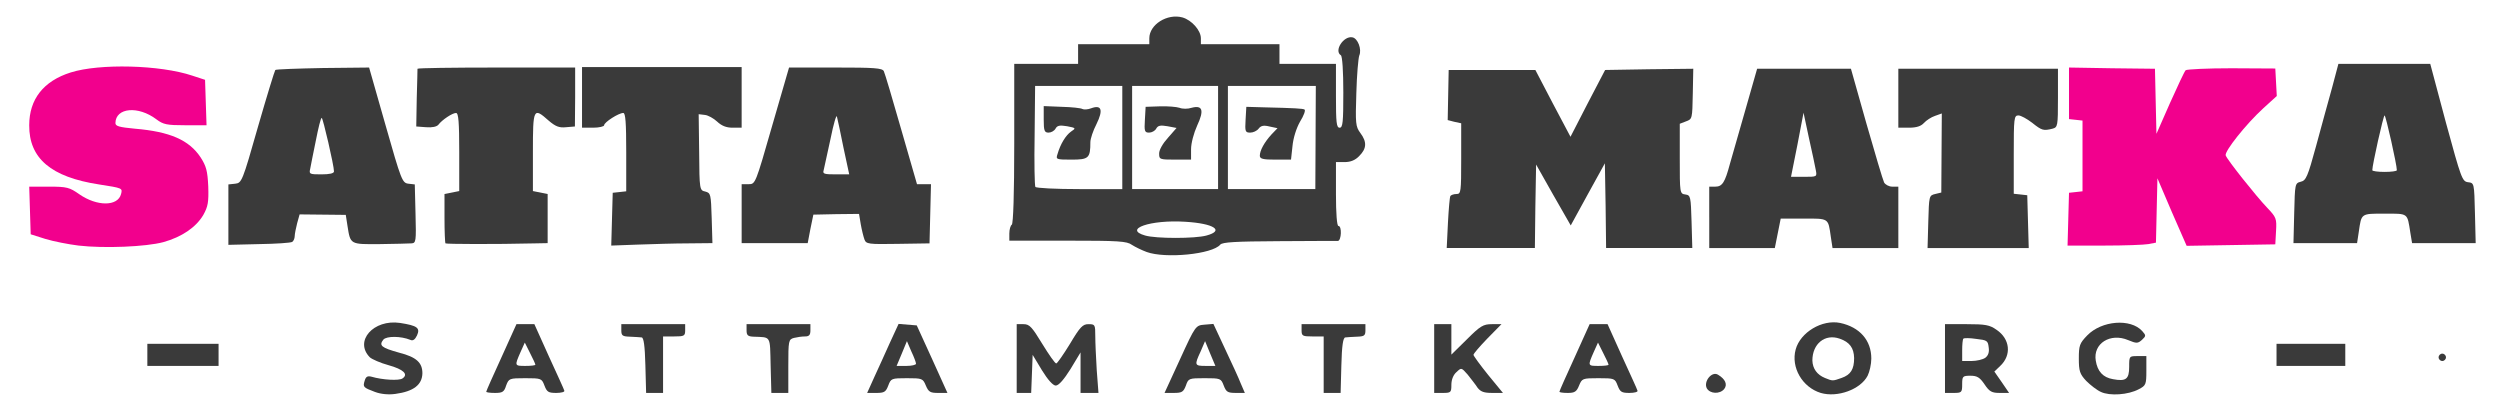 <!DOCTYPE svg PUBLIC "-//W3C//DTD SVG 20010904//EN" "http://www.w3.org/TR/2001/REC-SVG-20010904/DTD/svg10.dtd">
<svg version="1.0" xmlns="http://www.w3.org/2000/svg" width="1018px" height="165px" viewBox="0 0 10180 1650" preserveAspectRatio="xMidYMid meet">
<g id="layer101" fill="#3a3a3a" stroke="none">
<path d="M1527 1596 c-48 -18 -50 -20 -42 -46 5 -17 12 -20 28 -16 44 13 112 17 126 7 25 -17 4 -37 -57 -54 -33 -9 -67 -24 -76 -32 -65 -66 15 -156 123 -140 70 11 83 20 69 51 -8 17 -17 23 -27 18 -39 -16 -97 -16 -110 -1 -19 24 -8 33 64 53 71 18 95 41 95 84 -1 47 -36 74 -110 84 -28 4 -59 1 -83 -8z"/>
<path d="M7414 1600 c-75 -23 -122 -104 -102 -177 19 -70 108 -123 181 -108 80 17 127 71 127 145 0 23 -7 54 -15 70 -29 56 -123 90 -191 70z m85 -61 c37 -13 51 -35 51 -81 -1 -41 -18 -65 -59 -79 -60 -21 -111 21 -111 89 1 33 19 58 51 71 32 13 31 13 68 0z"/>
<path d="M8555 1596 c-16 -7 -43 -28 -60 -45 -26 -28 -30 -40 -30 -91 0 -53 3 -62 34 -94 59 -61 177 -70 224 -18 16 18 16 20 -1 36 -17 15 -22 15 -56 1 -73 -31 -144 14 -132 84 7 43 29 68 70 75 53 10 66 0 66 -50 0 -44 0 -44 35 -44 l35 0 0 60 c0 56 -2 60 -31 75 -43 23 -118 28 -154 11z"/>
<path d="M1980 1595 c0 -3 28 -66 62 -140 l61 -135 37 0 36 0 59 131 c33 72 62 135 63 140 2 5 -13 9 -33 9 -32 0 -38 -4 -48 -30 -11 -29 -13 -30 -78 -30 -65 0 -67 1 -78 30 -8 26 -15 30 -45 30 -20 0 -36 -2 -36 -5z m200 -110 c0 -3 -10 -25 -22 -48 l-21 -42 -18 40 c-24 55 -24 55 21 55 22 0 40 -2 40 -5z"/>
<path d="M2628 1488 c-2 -81 -7 -113 -15 -114 -7 -1 -29 -2 -48 -3 -30 -1 -35 -4 -35 -26 l0 -25 130 0 130 0 0 25 c0 23 -4 25 -45 25 l-45 0 0 115 0 115 -35 0 -34 0 -3 -112z"/>
<path d="M3138 1488 c-3 -124 3 -114 -70 -117 -23 -1 -28 -6 -28 -26 l0 -25 130 0 130 0 0 25 c0 19 -5 25 -22 25 -13 0 -33 3 -45 6 -22 6 -23 11 -23 115 l0 109 -35 0 -34 0 -3 -112z"/>
<path d="M3559 1538 c16 -35 45 -98 64 -141 l36 -78 37 3 37 3 63 138 62 137 -38 0 c-32 0 -39 -4 -50 -30 -12 -29 -15 -30 -77 -30 -63 0 -65 1 -76 30 -10 26 -16 30 -49 30 l-37 0 28 -62z m171 -57 c0 -5 -8 -27 -19 -50 l-18 -42 -21 51 -21 50 40 0 c21 0 39 -4 39 -9z"/>
<path d="M4140 1460 l0 -140 28 0 c24 0 34 11 76 80 27 44 52 80 57 80 4 0 29 -36 56 -80 41 -69 52 -80 75 -80 27 0 28 2 28 48 0 27 3 90 6 140 l7 92 -37 0 -36 0 0 -82 0 -83 -41 68 c-27 43 -48 67 -60 67 -11 0 -32 -23 -56 -62 l-38 -63 -3 78 -3 77 -29 0 -30 0 0 -140z"/>
<path d="M4805 1463 c63 -138 64 -138 100 -141 l36 -3 48 103 c27 57 56 120 64 141 l16 37 -37 0 c-33 0 -39 -4 -49 -30 -11 -29 -13 -30 -78 -30 -64 0 -66 1 -76 30 -10 26 -16 30 -49 30 l-38 0 63 -137z m123 -23 l-21 -51 -18 42 c-26 56 -25 59 20 59 l40 0 -21 -50z"/>
<path d="M5390 1485 l0 -115 -45 0 c-41 0 -45 -2 -45 -25 l0 -25 130 0 130 0 0 25 c0 22 -5 25 -35 26 -19 1 -41 2 -47 3 -9 1 -14 33 -16 114 l-3 112 -34 0 -35 0 0 -115z"/>
<path d="M5840 1460 l0 -140 35 0 35 0 0 62 0 62 63 -62 c55 -55 67 -62 102 -62 l39 0 -57 58 c-31 32 -57 62 -57 67 0 4 27 41 60 82 l60 73 -44 0 c-34 0 -47 -5 -60 -22 -8 -13 -27 -36 -40 -53 -25 -28 -25 -29 -45 -10 -13 11 -21 31 -21 52 0 31 -2 33 -35 33 l-35 0 0 -140z"/>
<path d="M6350 1595 c0 -3 28 -66 62 -140 l61 -135 37 0 36 0 59 131 c33 72 62 135 63 140 2 5 -13 9 -33 9 -32 0 -38 -4 -48 -30 -11 -29 -13 -30 -78 -30 -65 0 -67 1 -79 30 -10 25 -18 30 -46 30 -19 0 -34 -2 -34 -5z m200 -110 c0 -3 -10 -25 -22 -48 l-21 -42 -18 40 c-24 55 -24 55 21 55 22 0 40 -2 40 -5z"/>
<path d="M6950 1581 c-14 -28 21 -71 46 -55 30 18 39 40 25 58 -18 22 -58 20 -71 -3z"/>
<path d="M7920 1460 l0 -140 89 0 c75 0 93 3 121 23 55 37 62 103 15 147 l-24 23 30 43 30 44 -38 0 c-32 0 -42 -5 -62 -35 -19 -28 -30 -35 -57 -35 -32 0 -34 2 -34 35 0 33 -2 35 -35 35 l-35 0 0 -140z m164 -3 c12 -9 17 -23 14 -42 -3 -28 -7 -30 -51 -35 -26 -4 -50 -4 -52 -1 -3 2 -5 24 -5 48 l0 43 38 0 c21 0 46 -6 56 -13z"/>
<path d="M600 1445 l0 -45 145 0 145 0 0 45 0 45 -145 0 -145 0 0 -45z"/>
<path d="M9270 1445 l0 -45 140 0 140 0 0 45 0 45 -140 0 -140 0 0 -45z"/>
<path d="M9930 1455 c0 -8 7 -15 15 -15 8 0 15 7 15 15 0 8 -7 15 -15 15 -8 0 -15 -7 -15 -15z"/>
<path d="M4669 1026 c-19 -7 -46 -20 -60 -29 -20 -15 -55 -17 -261 -17 l-238 0 0 -29 c0 -17 5 -33 10 -36 6 -4 10 -125 10 -331 l0 -324 130 0 130 0 0 -40 0 -40 145 0 145 0 0 -24 c0 -56 73 -102 135 -85 38 11 75 53 75 85 l0 24 160 0 160 0 0 40 0 40 115 0 115 0 0 130 c0 109 2 130 15 130 13 0 15 -23 15 -144 0 -86 -4 -147 -10 -151 -29 -18 11 -80 47 -73 22 4 39 49 28 74 -4 11 -10 79 -12 153 -4 124 -3 136 16 162 28 37 26 64 -4 94 -16 17 -35 25 -60 25 l-35 0 0 130 c0 80 4 130 10 130 15 0 12 60 -2 61 -7 0 -115 0 -240 1 -179 1 -230 4 -239 14 -32 39 -223 58 -300 30z m244 -67 c74 -20 31 -49 -87 -56 -141 -9 -254 30 -163 56 44 13 204 13 250 0z m-343 -399 l0 -210 -177 0 -178 0 -2 201 c-2 111 0 205 3 210 3 5 84 9 180 9 l174 0 0 -210z m390 0 l0 -210 -175 0 -175 0 0 210 0 210 175 0 175 0 0 -210z m397 0 l1 -210 -179 0 -179 0 0 210 0 210 178 0 178 0 1 -210z"/>
<path d="M4306 628 c12 -42 34 -77 55 -92 21 -14 21 -15 -16 -22 -30 -5 -40 -3 -47 10 -5 9 -18 16 -28 16 -17 0 -20 -7 -20 -54 l0 -54 74 3 c40 1 78 5 84 9 6 3 22 2 35 -3 43 -16 50 7 22 64 -14 27 -25 60 -25 74 0 65 -7 71 -77 71 -62 0 -64 -1 -57 -22z"/>
<path d="M4720 625 c0 -15 15 -41 36 -64 l35 -40 -37 -7 c-29 -5 -39 -3 -46 10 -5 9 -18 16 -29 16 -18 0 -20 -6 -17 -52 l3 -53 58 -2 c32 -1 68 2 80 6 12 5 34 5 49 0 45 -12 52 10 23 72 -14 31 -25 72 -25 97 l0 42 -65 0 c-63 0 -65 -1 -65 -25z"/>
<path d="M5130 634 c0 -21 18 -54 47 -86 l25 -26 -33 -7 c-24 -6 -35 -3 -44 9 -7 9 -22 16 -34 16 -20 0 -22 -4 -19 -52 l3 -53 70 2 c128 3 160 5 167 9 5 3 -3 25 -18 49 -15 26 -28 67 -31 100 l-6 55 -63 0 c-51 0 -64 -3 -64 -16z"/>
<path d="M5896 908 c3 -56 7 -105 10 -110 3 -4 14 -8 25 -8 18 0 19 -8 19 -144 l0 -144 -28 -6 -27 -7 2 -102 2 -102 176 0 177 0 71 136 72 136 70 -136 71 -136 179 -3 180 -2 -2 102 c-2 101 -2 103 -27 112 l-26 10 0 142 c0 140 0 143 23 146 21 3 22 8 25 111 l3 107 -175 0 -176 0 -2 -172 -3 -173 -70 127 -69 126 -71 -124 -70 -124 -3 170 -2 170 -180 0 -179 0 5 -102z"/>
<path d="M6960 885 l0 -125 25 0 c28 0 39 -17 59 -92 8 -29 37 -128 63 -220 l48 -168 191 0 191 0 63 223 c35 122 67 230 72 240 5 9 20 17 33 17 l25 0 0 125 0 125 -134 0 -134 0 -7 -46 c-11 -77 -7 -74 -111 -74 l-93 0 -12 60 -12 60 -133 0 -134 0 0 -125z m434 -192 c-3 -16 -15 -74 -28 -131 l-22 -103 -25 131 -26 130 53 0 c53 0 53 0 48 -27z"/>
<path d="M7852 903 c3 -105 3 -107 28 -113 l25 -6 1 -161 1 -161 -28 10 c-15 5 -35 18 -45 29 -12 13 -30 19 -61 19 l-43 0 0 -120 0 -120 325 0 325 0 0 119 c0 115 -1 119 -22 125 -37 9 -43 8 -83 -24 -21 -16 -46 -30 -56 -30 -18 0 -19 11 -19 159 l0 160 28 3 27 3 3 108 3 107 -206 0 -206 0 3 -107z"/>
<path d="M930 874 l0 -123 28 -3 c26 -3 29 -8 92 -230 36 -125 68 -229 71 -233 3 -3 91 -6 194 -8 l188 -2 67 235 c64 225 68 235 93 238 l26 3 3 120 c3 113 2 119 -17 120 -11 1 -69 2 -128 3 -122 1 -120 2 -132 -74 l-7 -45 -94 -1 -94 -1 -10 36 c-5 20 -10 44 -10 53 0 9 -5 20 -10 23 -6 4 -67 8 -135 9 l-125 3 0 -123z m430 -176 c0 -24 -45 -218 -50 -218 -4 0 -14 42 -24 93 -10 50 -21 102 -23 115 -5 21 -2 22 46 22 33 0 51 -4 51 -12z"/>
<path d="M1814 991 c-2 -2 -4 -49 -4 -103 l0 -98 30 -6 30 -6 0 -159 c0 -122 -3 -159 -13 -159 -15 0 -57 28 -72 48 -7 8 -25 12 -50 10 l-40 -3 2 -115 c2 -63 3 -117 3 -120 0 -3 145 -5 321 -5 l321 0 0 120 -1 120 -36 3 c-28 3 -43 -3 -71 -27 -62 -55 -64 -51 -64 128 l0 159 30 6 30 6 0 100 0 100 -52 1 c-165 4 -360 3 -364 0z"/>
<path d="M2492 892 l3 -107 28 -3 27 -3 0 -160 c0 -120 -3 -159 -12 -159 -19 0 -78 38 -78 50 0 5 -20 10 -45 10 l-45 0 0 -123 0 -124 325 0 325 0 0 124 0 123 -37 0 c-26 0 -45 -8 -63 -25 -14 -13 -37 -26 -50 -27 l-25 -3 2 155 c1 153 2 155 25 160 22 6 23 10 26 108 l3 102 -98 1 c-54 0 -147 3 -206 5 l-108 4 3 -108z"/>
<path d="M3520 975 c-4 -11 -11 -39 -15 -62 l-7 -42 -93 1 -93 2 -12 58 -11 58 -135 0 -134 0 0 -120 0 -120 28 0 c28 0 28 0 96 -237 l69 -238 189 0 c158 0 191 2 197 15 4 8 36 115 71 238 l64 222 28 0 29 0 -3 121 -3 120 -129 2 c-120 2 -129 1 -136 -18z m-85 -372 c-12 -60 -24 -117 -27 -128 -2 -11 -14 30 -26 90 -13 61 -26 118 -28 128 -5 15 2 17 49 17 l55 0 -23 -107z"/>
<path d="M9342 868 c3 -120 3 -122 27 -128 21 -5 28 -20 62 -145 21 -77 50 -184 65 -237 l26 -98 187 0 187 0 64 240 c62 227 66 239 90 242 25 3 25 3 28 126 l3 122 -130 0 -129 0 -7 -42 c-13 -82 -7 -78 -105 -78 -97 0 -94 -2 -105 74 l-7 46 -129 0 -130 0 3 -122z m418 -175 c0 -22 -45 -223 -50 -223 -5 0 -50 202 -50 223 0 4 23 7 50 7 28 0 50 -3 50 -7z"/>
</g>
<g id="layer102" fill="#f2008d" stroke="none">
<path d="M320 1000 c-41 -5 -102 -17 -135 -27 l-60 -19 -3 -97 -3 -97 80 0 c74 0 84 3 124 31 72 50 157 50 170 -1 6 -24 7 -24 -90 -39 -195 -30 -285 -106 -284 -241 0 -106 58 -180 169 -215 117 -37 364 -31 495 13 l52 17 3 93 3 92 -86 0 c-76 0 -90 -3 -118 -24 -74 -56 -166 -48 -167 15 0 13 16 17 79 23 143 12 221 46 268 117 23 36 28 55 31 118 2 64 -1 82 -20 116 -30 51 -88 90 -163 111 -71 19 -240 26 -345 14z"/>
<path d="M8422 893 l3 -108 28 -3 27 -3 0 -144 0 -144 -27 -3 -28 -3 0 -105 0 -105 175 3 175 2 3 133 3 132 55 -125 c31 -69 59 -129 64 -134 5 -4 89 -8 187 -8 l178 1 3 56 3 56 -55 50 c-71 65 -159 176 -153 192 7 19 124 166 169 213 37 39 39 44 36 95 l-3 54 -181 3 -180 3 -60 -137 -59 -138 -3 131 -3 131 -31 6 c-17 3 -98 6 -180 6 l-149 0 3 -107z"/>
</g>


</svg>
